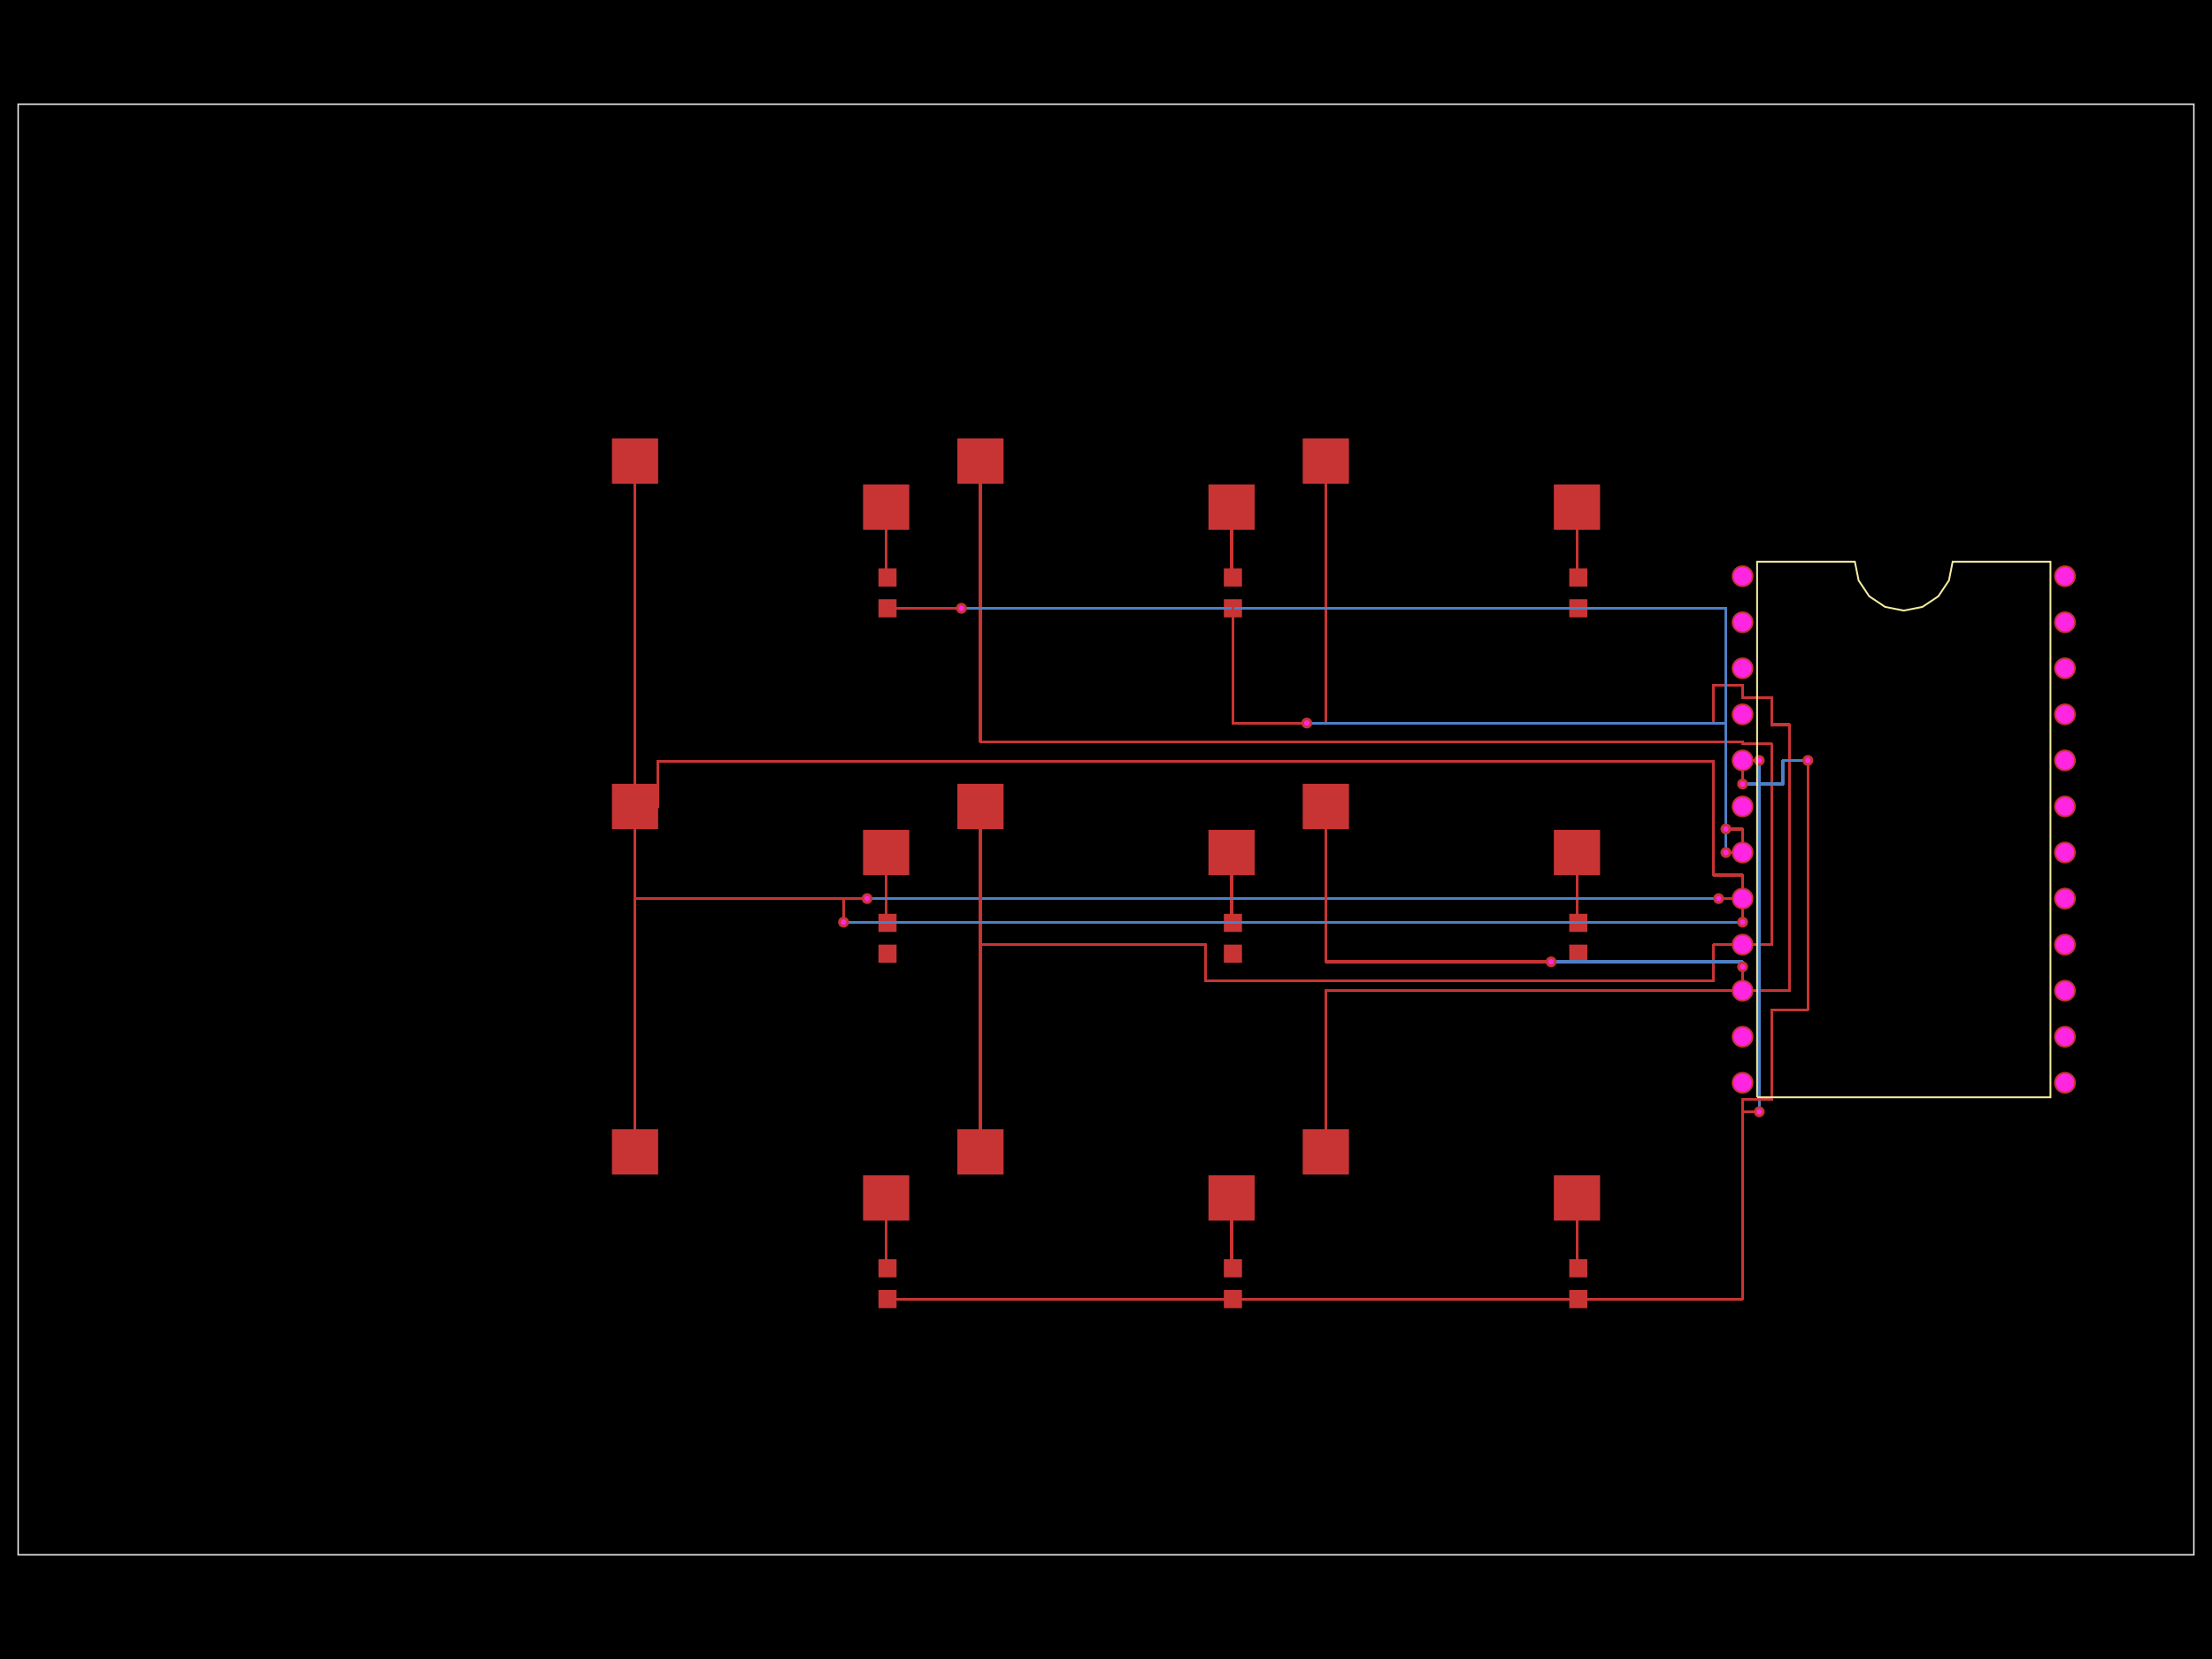 <svg xmlns="http://www.w3.org/2000/svg" width="800" height="600"><style>
              .boundary { fill: #000; }
              .pcb-board { fill: none; }
              .pcb-trace { fill: none; }
              .pcb-hole-outer { fill: rgb(200, 52, 52); }
              .pcb-hole-inner { fill: rgb(255, 38, 226); }
              .pcb-pad { }
              .pcb-boundary { fill: none; stroke: #fff; stroke-width: 0.3; }
              .pcb-silkscreen { fill: none; }
              .pcb-silkscreen-top { stroke: #f2eda1; }
              .pcb-silkscreen-bottom { stroke: #f2eda1; }
              .pcb-silkscreen-text { fill: #f2eda1; }
            </style><rect class="boundary" x="0" y="0" width="800" height="600"/><rect class="pcb-boundary" x="6.557" y="37.705" width="786.885" height="524.59"/><path class="pcb-board" d="M 6.557 562.295 L 793.443 562.295 L 793.443 37.705 L 6.557 37.705 Z" stroke="rgba(255, 255, 255, 0.5)" stroke-width="0.656"/><g transform="translate(275.082, 424.918) rotate(0) scale(1, -1)"><rect class="pcb-component" x="Infinity" y="Infinity" width="-Infinity" height="-Infinity"/><rect class="pcb-component-outline" x="Infinity" y="Infinity" width="-Infinity" height="-Infinity"/></g><g transform="translate(320.984, 464.262) rotate(90) scale(1, -1)"><rect class="pcb-component" x="-3.279" y="-8.852" width="6.557" height="17.705"/><rect class="pcb-component-outline" x="-3.279" y="-8.852" width="6.557" height="17.705"/></g><g transform="translate(400, 424.918) rotate(0) scale(1, -1)"><rect class="pcb-component" x="Infinity" y="Infinity" width="-Infinity" height="-Infinity"/><rect class="pcb-component-outline" x="Infinity" y="Infinity" width="-Infinity" height="-Infinity"/></g><g transform="translate(445.902, 464.262) rotate(90) scale(1, -1)"><rect class="pcb-component" x="-3.279" y="-8.852" width="6.557" height="17.705"/><rect class="pcb-component-outline" x="-3.279" y="-8.852" width="6.557" height="17.705"/></g><g transform="translate(524.918, 424.918) rotate(0) scale(1, -1)"><rect class="pcb-component" x="Infinity" y="Infinity" width="-Infinity" height="-Infinity"/><rect class="pcb-component-outline" x="Infinity" y="Infinity" width="-Infinity" height="-Infinity"/></g><g transform="translate(570.82, 464.262) rotate(90) scale(1, -1)"><rect class="pcb-component" x="-3.279" y="-8.852" width="6.557" height="17.705"/><rect class="pcb-component-outline" x="-3.279" y="-8.852" width="6.557" height="17.705"/></g><g transform="translate(275.082, 300) rotate(0) scale(1, -1)"><rect class="pcb-component" x="Infinity" y="Infinity" width="-Infinity" height="-Infinity"/><rect class="pcb-component-outline" x="Infinity" y="Infinity" width="-Infinity" height="-Infinity"/></g><g transform="translate(320.984, 339.344) rotate(90) scale(1, -1)"><rect class="pcb-component" x="-3.279" y="-8.852" width="6.557" height="17.705"/><rect class="pcb-component-outline" x="-3.279" y="-8.852" width="6.557" height="17.705"/></g><g transform="translate(400, 300) rotate(0) scale(1, -1)"><rect class="pcb-component" x="Infinity" y="Infinity" width="-Infinity" height="-Infinity"/><rect class="pcb-component-outline" x="Infinity" y="Infinity" width="-Infinity" height="-Infinity"/></g><g transform="translate(445.902, 339.344) rotate(90) scale(1, -1)"><rect class="pcb-component" x="-3.279" y="-8.852" width="6.557" height="17.705"/><rect class="pcb-component-outline" x="-3.279" y="-8.852" width="6.557" height="17.705"/></g><g transform="translate(524.918, 300) rotate(0) scale(1, -1)"><rect class="pcb-component" x="Infinity" y="Infinity" width="-Infinity" height="-Infinity"/><rect class="pcb-component-outline" x="Infinity" y="Infinity" width="-Infinity" height="-Infinity"/></g><g transform="translate(570.82, 339.344) rotate(90) scale(1, -1)"><rect class="pcb-component" x="-3.279" y="-8.852" width="6.557" height="17.705"/><rect class="pcb-component-outline" x="-3.279" y="-8.852" width="6.557" height="17.705"/></g><g transform="translate(275.082, 175.082) rotate(0) scale(1, -1)"><rect class="pcb-component" x="Infinity" y="Infinity" width="-Infinity" height="-Infinity"/><rect class="pcb-component-outline" x="Infinity" y="Infinity" width="-Infinity" height="-Infinity"/></g><g transform="translate(320.984, 214.426) rotate(90) scale(1, -1)"><rect class="pcb-component" x="-3.279" y="-8.852" width="6.557" height="17.705"/><rect class="pcb-component-outline" x="-3.279" y="-8.852" width="6.557" height="17.705"/></g><g transform="translate(400, 175.082) rotate(0) scale(1, -1)"><rect class="pcb-component" x="Infinity" y="Infinity" width="-Infinity" height="-Infinity"/><rect class="pcb-component-outline" x="Infinity" y="Infinity" width="-Infinity" height="-Infinity"/></g><g transform="translate(445.902, 214.426) rotate(90) scale(1, -1)"><rect class="pcb-component" x="-3.279" y="-8.852" width="6.557" height="17.705"/><rect class="pcb-component-outline" x="-3.279" y="-8.852" width="6.557" height="17.705"/></g><g transform="translate(524.918, 175.082) rotate(0) scale(1, -1)"><rect class="pcb-component" x="Infinity" y="Infinity" width="-Infinity" height="-Infinity"/><rect class="pcb-component-outline" x="Infinity" y="Infinity" width="-Infinity" height="-Infinity"/></g><g transform="translate(570.82, 214.426) rotate(90) scale(1, -1)"><rect class="pcb-component" x="-3.279" y="-8.852" width="6.557" height="17.705"/><rect class="pcb-component-outline" x="-3.279" y="-8.852" width="6.557" height="17.705"/></g><g transform="translate(688.525, 300) rotate(0) scale(1, -1)"><rect class="pcb-component" x="-62.23" y="-95.541" width="124.459" height="191.082"/><rect class="pcb-component-outline" x="-62.23" y="-95.541" width="124.459" height="191.082"/></g><rect class="pcb-pad" fill="rgb(200, 52, 52)" x="221.311" y="408.393" width="16.721" height="16.393"/><rect class="pcb-pad" fill="rgb(200, 52, 52)" x="312.131" y="425.049" width="16.721" height="16.393"/><rect class="pcb-pad" fill="rgb(200, 52, 52)" x="317.705" y="455.41" width="6.557" height="6.557"/><rect class="pcb-pad" fill="rgb(200, 52, 52)" x="317.705" y="466.557" width="6.557" height="6.557"/><rect class="pcb-pad" fill="rgb(200, 52, 52)" x="346.23" y="408.393" width="16.721" height="16.393"/><rect class="pcb-pad" fill="rgb(200, 52, 52)" x="437.049" y="425.049" width="16.721" height="16.393"/><rect class="pcb-pad" fill="rgb(200, 52, 52)" x="442.623" y="455.41" width="6.557" height="6.557"/><rect class="pcb-pad" fill="rgb(200, 52, 52)" x="442.623" y="466.557" width="6.557" height="6.557"/><rect class="pcb-pad" fill="rgb(200, 52, 52)" x="471.148" y="408.393" width="16.721" height="16.393"/><rect class="pcb-pad" fill="rgb(200, 52, 52)" x="561.967" y="425.049" width="16.721" height="16.393"/><rect class="pcb-pad" fill="rgb(200, 52, 52)" x="567.541" y="455.41" width="6.557" height="6.557"/><rect class="pcb-pad" fill="rgb(200, 52, 52)" x="567.541" y="466.557" width="6.557" height="6.557"/><rect class="pcb-pad" fill="rgb(200, 52, 52)" x="221.311" y="283.475" width="16.721" height="16.393"/><rect class="pcb-pad" fill="rgb(200, 52, 52)" x="312.131" y="300.131" width="16.721" height="16.393"/><rect class="pcb-pad" fill="rgb(200, 52, 52)" x="317.705" y="330.492" width="6.557" height="6.557"/><rect class="pcb-pad" fill="rgb(200, 52, 52)" x="317.705" y="341.639" width="6.557" height="6.557"/><rect class="pcb-pad" fill="rgb(200, 52, 52)" x="346.23" y="283.475" width="16.721" height="16.393"/><rect class="pcb-pad" fill="rgb(200, 52, 52)" x="437.049" y="300.131" width="16.721" height="16.393"/><rect class="pcb-pad" fill="rgb(200, 52, 52)" x="442.623" y="330.492" width="6.557" height="6.557"/><rect class="pcb-pad" fill="rgb(200, 52, 52)" x="442.623" y="341.639" width="6.557" height="6.557"/><rect class="pcb-pad" fill="rgb(200, 52, 52)" x="471.148" y="283.475" width="16.721" height="16.393"/><rect class="pcb-pad" fill="rgb(200, 52, 52)" x="561.967" y="300.131" width="16.721" height="16.393"/><rect class="pcb-pad" fill="rgb(200, 52, 52)" x="567.541" y="330.492" width="6.557" height="6.557"/><rect class="pcb-pad" fill="rgb(200, 52, 52)" x="567.541" y="341.639" width="6.557" height="6.557"/><rect class="pcb-pad" fill="rgb(200, 52, 52)" x="221.311" y="158.557" width="16.721" height="16.393"/><rect class="pcb-pad" fill="rgb(200, 52, 52)" x="312.131" y="175.213" width="16.721" height="16.393"/><rect class="pcb-pad" fill="rgb(200, 52, 52)" x="317.705" y="205.574" width="6.557" height="6.557"/><rect class="pcb-pad" fill="rgb(200, 52, 52)" x="317.705" y="216.721" width="6.557" height="6.557"/><rect class="pcb-pad" fill="rgb(200, 52, 52)" x="346.23" y="158.557" width="16.721" height="16.393"/><rect class="pcb-pad" fill="rgb(200, 52, 52)" x="437.049" y="175.213" width="16.721" height="16.393"/><rect class="pcb-pad" fill="rgb(200, 52, 52)" x="442.623" y="205.574" width="6.557" height="6.557"/><rect class="pcb-pad" fill="rgb(200, 52, 52)" x="442.623" y="216.721" width="6.557" height="6.557"/><rect class="pcb-pad" fill="rgb(200, 52, 52)" x="471.148" y="158.557" width="16.721" height="16.393"/><rect class="pcb-pad" fill="rgb(200, 52, 52)" x="561.967" y="175.213" width="16.721" height="16.393"/><rect class="pcb-pad" fill="rgb(200, 52, 52)" x="567.541" y="205.574" width="6.557" height="6.557"/><rect class="pcb-pad" fill="rgb(200, 52, 52)" x="567.541" y="216.721" width="6.557" height="6.557"/><path class="pcb-trace" stroke="rgb(200, 52, 52)" d="M 320.492 433.246 L 320.492 458.689" stroke-width="1.049" stroke-linecap="round" stroke-linejoin="round" shape-rendering="crispEdges"/><path class="pcb-trace" stroke="rgb(200, 52, 52)" d="M 445.41 433.246 L 445.41 458.689" stroke-width="1.049" stroke-linecap="round" stroke-linejoin="round" shape-rendering="crispEdges"/><path class="pcb-trace" stroke="rgb(200, 52, 52)" d="M 570.328 433.246 L 570.328 458.689" stroke-width="1.049" stroke-linecap="round" stroke-linejoin="round" shape-rendering="crispEdges"/><path class="pcb-trace" stroke="rgb(200, 52, 52)" d="M 320.492 308.328 L 320.492 333.77" stroke-width="1.049" stroke-linecap="round" stroke-linejoin="round" shape-rendering="crispEdges"/><path class="pcb-trace" stroke="rgb(200, 52, 52)" d="M 445.41 308.328 L 445.41 333.77" stroke-width="1.049" stroke-linecap="round" stroke-linejoin="round" shape-rendering="crispEdges"/><path class="pcb-trace" stroke="rgb(200, 52, 52)" d="M 570.328 308.328 L 570.328 333.77" stroke-width="1.049" stroke-linecap="round" stroke-linejoin="round" shape-rendering="crispEdges"/><path class="pcb-trace" stroke="rgb(200, 52, 52)" d="M 320.492 183.41 L 320.492 208.852" stroke-width="1.049" stroke-linecap="round" stroke-linejoin="round" shape-rendering="crispEdges"/><path class="pcb-trace" stroke="rgb(200, 52, 52)" d="M 445.41 183.41 L 445.41 208.852" stroke-width="1.049" stroke-linecap="round" stroke-linejoin="round" shape-rendering="crispEdges"/><path class="pcb-trace" stroke="rgb(200, 52, 52)" d="M 570.328 183.41 L 570.328 208.852" stroke-width="1.049" stroke-linecap="round" stroke-linejoin="round" shape-rendering="crispEdges"/><path class="pcb-trace" stroke="rgb(200, 52, 52)" d="M 229.672 416.59 L 229.672 324.984" stroke-width="1.049" stroke-linecap="round" stroke-linejoin="round" shape-rendering="crispEdges"/><path class="pcb-trace" stroke="rgb(200, 52, 52)" d="M 229.672 324.984 L 313.607 324.984" stroke-width="1.049" stroke-linecap="round" stroke-linejoin="round" shape-rendering="crispEdges"/><path class="pcb-trace" stroke="rgb(200, 52, 52)" d="M 313.607 324.984 L 313.607 324.984" stroke-width="1.049" stroke-linecap="round" stroke-linejoin="round" shape-rendering="crispEdges"/><path class="pcb-trace" stroke="rgb(77, 127, 196)" d="M 313.607 324.984 L 313.607 324.984" stroke-width="1.049" stroke-linecap="round" stroke-linejoin="round" shape-rendering="crispEdges"/><path class="pcb-trace" stroke="rgb(77, 127, 196)" d="M 313.607 324.984 L 621.574 324.984" stroke-width="1.049" stroke-linecap="round" stroke-linejoin="round" shape-rendering="crispEdges"/><path class="pcb-trace" stroke="rgb(77, 127, 196)" d="M 621.574 324.984 L 621.574 324.984" stroke-width="1.049" stroke-linecap="round" stroke-linejoin="round" shape-rendering="crispEdges"/><path class="pcb-trace" stroke="rgb(200, 52, 52)" d="M 621.574 324.984 L 621.574 324.984" stroke-width="1.049" stroke-linecap="round" stroke-linejoin="round" shape-rendering="crispEdges"/><path class="pcb-trace" stroke="rgb(200, 52, 52)" d="M 621.574 324.984 L 630.23 324.984" stroke-width="1.049" stroke-linecap="round" stroke-linejoin="round" shape-rendering="crispEdges"/><path class="pcb-trace" stroke="rgb(200, 52, 52)" d="M 354.59 416.59 L 354.59 341.639" stroke-width="1.049" stroke-linecap="round" stroke-linejoin="round" shape-rendering="crispEdges"/><path class="pcb-trace" stroke="rgb(200, 52, 52)" d="M 354.59 341.639 L 436.066 341.639" stroke-width="1.049" stroke-linecap="round" stroke-linejoin="round" shape-rendering="crispEdges"/><path class="pcb-trace" stroke="rgb(200, 52, 52)" d="M 436.066 341.639 L 436.066 354.754" stroke-width="1.049" stroke-linecap="round" stroke-linejoin="round" shape-rendering="crispEdges"/><path class="pcb-trace" stroke="rgb(200, 52, 52)" d="M 436.066 354.754 L 619.738 354.754" stroke-width="1.049" stroke-linecap="round" stroke-linejoin="round" shape-rendering="crispEdges"/><path class="pcb-trace" stroke="rgb(200, 52, 52)" d="M 619.738 354.754 L 619.738 341.639" stroke-width="1.049" stroke-linecap="round" stroke-linejoin="round" shape-rendering="crispEdges"/><path class="pcb-trace" stroke="rgb(200, 52, 52)" d="M 619.738 341.639 L 630.23 341.639" stroke-width="1.049" stroke-linecap="round" stroke-linejoin="round" shape-rendering="crispEdges"/><path class="pcb-trace" stroke="rgb(200, 52, 52)" d="M 479.508 416.59 L 479.508 358.295" stroke-width="1.049" stroke-linecap="round" stroke-linejoin="round" shape-rendering="crispEdges"/><path class="pcb-trace" stroke="rgb(200, 52, 52)" d="M 479.508 358.295 L 630.23 358.295" stroke-width="1.049" stroke-linecap="round" stroke-linejoin="round" shape-rendering="crispEdges"/><path class="pcb-trace" stroke="rgb(200, 52, 52)" d="M 229.672 291.672 L 237.869 291.672" stroke-width="1.049" stroke-linecap="round" stroke-linejoin="round" shape-rendering="crispEdges"/><path class="pcb-trace" stroke="rgb(200, 52, 52)" d="M 237.869 291.672 L 237.869 275.279" stroke-width="1.049" stroke-linecap="round" stroke-linejoin="round" shape-rendering="crispEdges"/><path class="pcb-trace" stroke="rgb(200, 52, 52)" d="M 237.869 275.279 L 619.738 275.279" stroke-width="1.049" stroke-linecap="round" stroke-linejoin="round" shape-rendering="crispEdges"/><path class="pcb-trace" stroke="rgb(200, 52, 52)" d="M 619.738 275.279 L 619.738 316.459" stroke-width="1.049" stroke-linecap="round" stroke-linejoin="round" shape-rendering="crispEdges"/><path class="pcb-trace" stroke="rgb(200, 52, 52)" d="M 619.738 316.459 L 630.23 316.459" stroke-width="1.049" stroke-linecap="round" stroke-linejoin="round" shape-rendering="crispEdges"/><path class="pcb-trace" stroke="rgb(200, 52, 52)" d="M 630.23 316.459 L 630.23 324.984" stroke-width="1.049" stroke-linecap="round" stroke-linejoin="round" shape-rendering="crispEdges"/><path class="pcb-trace" stroke="rgb(200, 52, 52)" d="M 354.59 291.672 L 354.59 341.639" stroke-width="1.049" stroke-linecap="round" stroke-linejoin="round" shape-rendering="crispEdges"/><path class="pcb-trace" stroke="rgb(200, 52, 52)" d="M 354.59 341.639 L 436.066 341.639" stroke-width="1.049" stroke-linecap="round" stroke-linejoin="round" shape-rendering="crispEdges"/><path class="pcb-trace" stroke="rgb(200, 52, 52)" d="M 436.066 341.639 L 436.066 354.754" stroke-width="1.049" stroke-linecap="round" stroke-linejoin="round" shape-rendering="crispEdges"/><path class="pcb-trace" stroke="rgb(200, 52, 52)" d="M 436.066 354.754 L 619.738 354.754" stroke-width="1.049" stroke-linecap="round" stroke-linejoin="round" shape-rendering="crispEdges"/><path class="pcb-trace" stroke="rgb(200, 52, 52)" d="M 619.738 354.754 L 619.738 341.639" stroke-width="1.049" stroke-linecap="round" stroke-linejoin="round" shape-rendering="crispEdges"/><path class="pcb-trace" stroke="rgb(200, 52, 52)" d="M 619.738 341.639 L 630.23 341.639" stroke-width="1.049" stroke-linecap="round" stroke-linejoin="round" shape-rendering="crispEdges"/><path class="pcb-trace" stroke="rgb(200, 52, 52)" d="M 479.508 291.672 L 479.508 347.869" stroke-width="1.049" stroke-linecap="round" stroke-linejoin="round" shape-rendering="crispEdges"/><path class="pcb-trace" stroke="rgb(200, 52, 52)" d="M 479.508 347.869 L 560.984 347.869" stroke-width="1.049" stroke-linecap="round" stroke-linejoin="round" shape-rendering="crispEdges"/><path class="pcb-trace" stroke="rgb(200, 52, 52)" d="M 560.984 347.869 L 560.984 347.869" stroke-width="1.049" stroke-linecap="round" stroke-linejoin="round" shape-rendering="crispEdges"/><path class="pcb-trace" stroke="rgb(77, 127, 196)" d="M 560.984 347.869 L 560.984 347.869" stroke-width="1.049" stroke-linecap="round" stroke-linejoin="round" shape-rendering="crispEdges"/><path class="pcb-trace" stroke="rgb(77, 127, 196)" d="M 560.984 347.869 L 630.23 347.869" stroke-width="1.049" stroke-linecap="round" stroke-linejoin="round" shape-rendering="crispEdges"/><path class="pcb-trace" stroke="rgb(77, 127, 196)" d="M 630.23 347.869 L 630.23 349.639" stroke-width="1.049" stroke-linecap="round" stroke-linejoin="round" shape-rendering="crispEdges"/><path class="pcb-trace" stroke="rgb(77, 127, 196)" d="M 630.23 349.639 L 630.23 349.639" stroke-width="1.049" stroke-linecap="round" stroke-linejoin="round" shape-rendering="crispEdges"/><path class="pcb-trace" stroke="rgb(200, 52, 52)" d="M 630.23 349.639 L 630.23 349.639" stroke-width="1.049" stroke-linecap="round" stroke-linejoin="round" shape-rendering="crispEdges"/><path class="pcb-trace" stroke="rgb(200, 52, 52)" d="M 630.23 349.639 L 630.23 358.295" stroke-width="1.049" stroke-linecap="round" stroke-linejoin="round" shape-rendering="crispEdges"/><path class="pcb-trace" stroke="rgb(200, 52, 52)" d="M 229.672 166.754 L 229.672 324.984" stroke-width="1.049" stroke-linecap="round" stroke-linejoin="round" shape-rendering="crispEdges"/><path class="pcb-trace" stroke="rgb(200, 52, 52)" d="M 229.672 324.984 L 305.082 324.984" stroke-width="1.049" stroke-linecap="round" stroke-linejoin="round" shape-rendering="crispEdges"/><path class="pcb-trace" stroke="rgb(200, 52, 52)" d="M 305.082 324.984 L 305.082 333.508" stroke-width="1.049" stroke-linecap="round" stroke-linejoin="round" shape-rendering="crispEdges"/><path class="pcb-trace" stroke="rgb(200, 52, 52)" d="M 305.082 333.508 L 305.082 333.508" stroke-width="1.049" stroke-linecap="round" stroke-linejoin="round" shape-rendering="crispEdges"/><path class="pcb-trace" stroke="rgb(77, 127, 196)" d="M 305.082 333.508 L 305.082 333.508" stroke-width="1.049" stroke-linecap="round" stroke-linejoin="round" shape-rendering="crispEdges"/><path class="pcb-trace" stroke="rgb(77, 127, 196)" d="M 305.082 333.508 L 630.23 333.508" stroke-width="1.049" stroke-linecap="round" stroke-linejoin="round" shape-rendering="crispEdges"/><path class="pcb-trace" stroke="rgb(77, 127, 196)" d="M 630.23 333.508 L 630.23 333.508" stroke-width="1.049" stroke-linecap="round" stroke-linejoin="round" shape-rendering="crispEdges"/><path class="pcb-trace" stroke="rgb(200, 52, 52)" d="M 630.23 333.508 L 630.23 333.508" stroke-width="1.049" stroke-linecap="round" stroke-linejoin="round" shape-rendering="crispEdges"/><path class="pcb-trace" stroke="rgb(200, 52, 52)" d="M 630.23 333.508 L 630.23 324.984" stroke-width="1.049" stroke-linecap="round" stroke-linejoin="round" shape-rendering="crispEdges"/><path class="pcb-trace" stroke="rgb(200, 52, 52)" d="M 354.59 166.754 L 354.59 268.393" stroke-width="1.049" stroke-linecap="round" stroke-linejoin="round" shape-rendering="crispEdges"/><path class="pcb-trace" stroke="rgb(200, 52, 52)" d="M 354.59 268.393 L 630.23 268.393" stroke-width="1.049" stroke-linecap="round" stroke-linejoin="round" shape-rendering="crispEdges"/><path class="pcb-trace" stroke="rgb(200, 52, 52)" d="M 630.23 268.393 L 630.23 268.984" stroke-width="1.049" stroke-linecap="round" stroke-linejoin="round" shape-rendering="crispEdges"/><path class="pcb-trace" stroke="rgb(200, 52, 52)" d="M 630.23 268.984 L 640.721 268.984" stroke-width="1.049" stroke-linecap="round" stroke-linejoin="round" shape-rendering="crispEdges"/><path class="pcb-trace" stroke="rgb(200, 52, 52)" d="M 640.721 268.984 L 640.721 341.639" stroke-width="1.049" stroke-linecap="round" stroke-linejoin="round" shape-rendering="crispEdges"/><path class="pcb-trace" stroke="rgb(200, 52, 52)" d="M 640.721 341.639 L 630.23 341.639" stroke-width="1.049" stroke-linecap="round" stroke-linejoin="round" shape-rendering="crispEdges"/><path class="pcb-trace" stroke="rgb(200, 52, 52)" d="M 479.508 166.754 L 479.508 261.508" stroke-width="1.049" stroke-linecap="round" stroke-linejoin="round" shape-rendering="crispEdges"/><path class="pcb-trace" stroke="rgb(200, 52, 52)" d="M 479.508 261.508 L 619.738 261.508" stroke-width="1.049" stroke-linecap="round" stroke-linejoin="round" shape-rendering="crispEdges"/><path class="pcb-trace" stroke="rgb(200, 52, 52)" d="M 619.738 261.508 L 619.738 247.869" stroke-width="1.049" stroke-linecap="round" stroke-linejoin="round" shape-rendering="crispEdges"/><path class="pcb-trace" stroke="rgb(200, 52, 52)" d="M 619.738 247.869 L 630.23 247.869" stroke-width="1.049" stroke-linecap="round" stroke-linejoin="round" shape-rendering="crispEdges"/><path class="pcb-trace" stroke="rgb(200, 52, 52)" d="M 630.23 247.869 L 630.23 252.328" stroke-width="1.049" stroke-linecap="round" stroke-linejoin="round" shape-rendering="crispEdges"/><path class="pcb-trace" stroke="rgb(200, 52, 52)" d="M 630.23 252.328 L 640.721 252.328" stroke-width="1.049" stroke-linecap="round" stroke-linejoin="round" shape-rendering="crispEdges"/><path class="pcb-trace" stroke="rgb(200, 52, 52)" d="M 640.721 252.328 L 640.721 262.098" stroke-width="1.049" stroke-linecap="round" stroke-linejoin="round" shape-rendering="crispEdges"/><path class="pcb-trace" stroke="rgb(200, 52, 52)" d="M 640.721 262.098 L 647.279 262.098" stroke-width="1.049" stroke-linecap="round" stroke-linejoin="round" shape-rendering="crispEdges"/><path class="pcb-trace" stroke="rgb(200, 52, 52)" d="M 647.279 262.098 L 647.279 358.295" stroke-width="1.049" stroke-linecap="round" stroke-linejoin="round" shape-rendering="crispEdges"/><path class="pcb-trace" stroke="rgb(200, 52, 52)" d="M 647.279 358.295 L 630.23 358.295" stroke-width="1.049" stroke-linecap="round" stroke-linejoin="round" shape-rendering="crispEdges"/><path class="pcb-trace" stroke="rgb(200, 52, 52)" d="M 320.984 469.836 L 630.23 469.836" stroke-width="1.049" stroke-linecap="round" stroke-linejoin="round" shape-rendering="crispEdges"/><path class="pcb-trace" stroke="rgb(200, 52, 52)" d="M 630.23 469.836 L 630.23 402.098" stroke-width="1.049" stroke-linecap="round" stroke-linejoin="round" shape-rendering="crispEdges"/><path class="pcb-trace" stroke="rgb(200, 52, 52)" d="M 630.23 402.098 L 636.262 402.098" stroke-width="1.049" stroke-linecap="round" stroke-linejoin="round" shape-rendering="crispEdges"/><path class="pcb-trace" stroke="rgb(200, 52, 52)" d="M 636.262 402.098 L 636.262 402.098" stroke-width="1.049" stroke-linecap="round" stroke-linejoin="round" shape-rendering="crispEdges"/><path class="pcb-trace" stroke="rgb(77, 127, 196)" d="M 636.262 402.098 L 636.262 402.098" stroke-width="1.049" stroke-linecap="round" stroke-linejoin="round" shape-rendering="crispEdges"/><path class="pcb-trace" stroke="rgb(77, 127, 196)" d="M 636.262 402.098 L 636.262 275.016" stroke-width="1.049" stroke-linecap="round" stroke-linejoin="round" shape-rendering="crispEdges"/><path class="pcb-trace" stroke="rgb(77, 127, 196)" d="M 636.262 275.016 L 636.262 275.016" stroke-width="1.049" stroke-linecap="round" stroke-linejoin="round" shape-rendering="crispEdges"/><path class="pcb-trace" stroke="rgb(200, 52, 52)" d="M 636.262 275.016 L 636.262 275.016" stroke-width="1.049" stroke-linecap="round" stroke-linejoin="round" shape-rendering="crispEdges"/><path class="pcb-trace" stroke="rgb(200, 52, 52)" d="M 636.262 275.016 L 630.23 275.016" stroke-width="1.049" stroke-linecap="round" stroke-linejoin="round" shape-rendering="crispEdges"/><path class="pcb-trace" stroke="rgb(200, 52, 52)" d="M 445.902 469.836 L 630.23 469.836" stroke-width="1.049" stroke-linecap="round" stroke-linejoin="round" shape-rendering="crispEdges"/><path class="pcb-trace" stroke="rgb(200, 52, 52)" d="M 630.23 469.836 L 630.23 402.098" stroke-width="1.049" stroke-linecap="round" stroke-linejoin="round" shape-rendering="crispEdges"/><path class="pcb-trace" stroke="rgb(200, 52, 52)" d="M 630.23 402.098 L 630.23 397.639" stroke-width="1.049" stroke-linecap="round" stroke-linejoin="round" shape-rendering="crispEdges"/><path class="pcb-trace" stroke="rgb(200, 52, 52)" d="M 630.23 397.639 L 640.721 397.639" stroke-width="1.049" stroke-linecap="round" stroke-linejoin="round" shape-rendering="crispEdges"/><path class="pcb-trace" stroke="rgb(200, 52, 52)" d="M 640.721 397.639 L 640.721 365.18" stroke-width="1.049" stroke-linecap="round" stroke-linejoin="round" shape-rendering="crispEdges"/><path class="pcb-trace" stroke="rgb(200, 52, 52)" d="M 640.721 365.18 L 653.836 365.18" stroke-width="1.049" stroke-linecap="round" stroke-linejoin="round" shape-rendering="crispEdges"/><path class="pcb-trace" stroke="rgb(200, 52, 52)" d="M 653.836 365.18 L 653.836 275.016" stroke-width="1.049" stroke-linecap="round" stroke-linejoin="round" shape-rendering="crispEdges"/><path class="pcb-trace" stroke="rgb(200, 52, 52)" d="M 653.836 275.016 L 653.836 275.016" stroke-width="1.049" stroke-linecap="round" stroke-linejoin="round" shape-rendering="crispEdges"/><path class="pcb-trace" stroke="rgb(77, 127, 196)" d="M 653.836 275.016 L 653.836 275.016" stroke-width="1.049" stroke-linecap="round" stroke-linejoin="round" shape-rendering="crispEdges"/><path class="pcb-trace" stroke="rgb(77, 127, 196)" d="M 653.836 275.016 L 644.787 275.016" stroke-width="1.049" stroke-linecap="round" stroke-linejoin="round" shape-rendering="crispEdges"/><path class="pcb-trace" stroke="rgb(77, 127, 196)" d="M 644.787 275.016 L 644.787 283.541" stroke-width="1.049" stroke-linecap="round" stroke-linejoin="round" shape-rendering="crispEdges"/><path class="pcb-trace" stroke="rgb(77, 127, 196)" d="M 644.787 283.541 L 630.23 283.541" stroke-width="1.049" stroke-linecap="round" stroke-linejoin="round" shape-rendering="crispEdges"/><path class="pcb-trace" stroke="rgb(77, 127, 196)" d="M 630.23 283.541 L 630.23 283.541" stroke-width="1.049" stroke-linecap="round" stroke-linejoin="round" shape-rendering="crispEdges"/><path class="pcb-trace" stroke="rgb(200, 52, 52)" d="M 630.23 283.541 L 630.23 283.541" stroke-width="1.049" stroke-linecap="round" stroke-linejoin="round" shape-rendering="crispEdges"/><path class="pcb-trace" stroke="rgb(200, 52, 52)" d="M 630.23 283.541 L 630.23 275.016" stroke-width="1.049" stroke-linecap="round" stroke-linejoin="round" shape-rendering="crispEdges"/><path class="pcb-trace" stroke="rgb(200, 52, 52)" d="M 320.984 220 L 347.705 220" stroke-width="1.049" stroke-linecap="round" stroke-linejoin="round" shape-rendering="crispEdges"/><path class="pcb-trace" stroke="rgb(200, 52, 52)" d="M 347.705 220 L 347.705 220" stroke-width="1.049" stroke-linecap="round" stroke-linejoin="round" shape-rendering="crispEdges"/><path class="pcb-trace" stroke="rgb(77, 127, 196)" d="M 347.705 220 L 347.705 220" stroke-width="1.049" stroke-linecap="round" stroke-linejoin="round" shape-rendering="crispEdges"/><path class="pcb-trace" stroke="rgb(77, 127, 196)" d="M 347.705 220 L 624.197 220" stroke-width="1.049" stroke-linecap="round" stroke-linejoin="round" shape-rendering="crispEdges"/><path class="pcb-trace" stroke="rgb(77, 127, 196)" d="M 624.197 220 L 624.197 308.328" stroke-width="1.049" stroke-linecap="round" stroke-linejoin="round" shape-rendering="crispEdges"/><path class="pcb-trace" stroke="rgb(77, 127, 196)" d="M 624.197 308.328 L 624.197 308.328" stroke-width="1.049" stroke-linecap="round" stroke-linejoin="round" shape-rendering="crispEdges"/><path class="pcb-trace" stroke="rgb(200, 52, 52)" d="M 624.197 308.328 L 624.197 308.328" stroke-width="1.049" stroke-linecap="round" stroke-linejoin="round" shape-rendering="crispEdges"/><path class="pcb-trace" stroke="rgb(200, 52, 52)" d="M 624.197 308.328 L 630.23 308.328" stroke-width="1.049" stroke-linecap="round" stroke-linejoin="round" shape-rendering="crispEdges"/><path class="pcb-trace" stroke="rgb(200, 52, 52)" d="M 445.902 220 L 445.902 261.508" stroke-width="1.049" stroke-linecap="round" stroke-linejoin="round" shape-rendering="crispEdges"/><path class="pcb-trace" stroke="rgb(200, 52, 52)" d="M 445.902 261.508 L 472.623 261.508" stroke-width="1.049" stroke-linecap="round" stroke-linejoin="round" shape-rendering="crispEdges"/><path class="pcb-trace" stroke="rgb(200, 52, 52)" d="M 472.623 261.508 L 472.623 261.508" stroke-width="1.049" stroke-linecap="round" stroke-linejoin="round" shape-rendering="crispEdges"/><path class="pcb-trace" stroke="rgb(77, 127, 196)" d="M 472.623 261.508 L 472.623 261.508" stroke-width="1.049" stroke-linecap="round" stroke-linejoin="round" shape-rendering="crispEdges"/><path class="pcb-trace" stroke="rgb(77, 127, 196)" d="M 472.623 261.508 L 624.197 261.508" stroke-width="1.049" stroke-linecap="round" stroke-linejoin="round" shape-rendering="crispEdges"/><path class="pcb-trace" stroke="rgb(77, 127, 196)" d="M 624.197 261.508 L 624.197 299.803" stroke-width="1.049" stroke-linecap="round" stroke-linejoin="round" shape-rendering="crispEdges"/><path class="pcb-trace" stroke="rgb(77, 127, 196)" d="M 624.197 299.803 L 624.197 299.803" stroke-width="1.049" stroke-linecap="round" stroke-linejoin="round" shape-rendering="crispEdges"/><path class="pcb-trace" stroke="rgb(200, 52, 52)" d="M 624.197 299.803 L 624.197 299.803" stroke-width="1.049" stroke-linecap="round" stroke-linejoin="round" shape-rendering="crispEdges"/><path class="pcb-trace" stroke="rgb(200, 52, 52)" d="M 624.197 299.803 L 630.23 299.803" stroke-width="1.049" stroke-linecap="round" stroke-linejoin="round" shape-rendering="crispEdges"/><path class="pcb-trace" stroke="rgb(200, 52, 52)" d="M 630.23 299.803 L 630.23 308.328" stroke-width="1.049" stroke-linecap="round" stroke-linejoin="round" shape-rendering="crispEdges"/><g><circle class="pcb-hole-outer" cx="313.607" cy="324.984" r="1.967"/><circle class="pcb-hole-inner" cx="313.607" cy="324.984" r="0.984"/></g><g><circle class="pcb-hole-outer" cx="621.574" cy="324.984" r="1.967"/><circle class="pcb-hole-inner" cx="621.574" cy="324.984" r="0.984"/></g><g><circle class="pcb-hole-outer" cx="560.984" cy="347.869" r="1.967"/><circle class="pcb-hole-inner" cx="560.984" cy="347.869" r="0.984"/></g><g><circle class="pcb-hole-outer" cx="630.23" cy="349.639" r="1.967"/><circle class="pcb-hole-inner" cx="630.23" cy="349.639" r="0.984"/></g><g><circle class="pcb-hole-outer" cx="305.082" cy="333.508" r="1.967"/><circle class="pcb-hole-inner" cx="305.082" cy="333.508" r="0.984"/></g><g><circle class="pcb-hole-outer" cx="630.23" cy="333.508" r="1.967"/><circle class="pcb-hole-inner" cx="630.23" cy="333.508" r="0.984"/></g><g><circle class="pcb-hole-outer" cx="636.262" cy="402.098" r="1.967"/><circle class="pcb-hole-inner" cx="636.262" cy="402.098" r="0.984"/></g><g><circle class="pcb-hole-outer" cx="636.262" cy="275.016" r="1.967"/><circle class="pcb-hole-inner" cx="636.262" cy="275.016" r="0.984"/></g><g><circle class="pcb-hole-outer" cx="653.836" cy="275.016" r="1.967"/><circle class="pcb-hole-inner" cx="653.836" cy="275.016" r="0.984"/></g><g><circle class="pcb-hole-outer" cx="630.23" cy="283.541" r="1.967"/><circle class="pcb-hole-inner" cx="630.23" cy="283.541" r="0.984"/></g><g><circle class="pcb-hole-outer" cx="347.705" cy="220" r="1.967"/><circle class="pcb-hole-inner" cx="347.705" cy="220" r="0.984"/></g><g><circle class="pcb-hole-outer" cx="624.197" cy="308.328" r="1.967"/><circle class="pcb-hole-inner" cx="624.197" cy="308.328" r="0.984"/></g><g><circle class="pcb-hole-outer" cx="472.623" cy="261.508" r="1.967"/><circle class="pcb-hole-inner" cx="472.623" cy="261.508" r="0.984"/></g><g><circle class="pcb-hole-outer" cx="624.197" cy="299.803" r="1.967"/><circle class="pcb-hole-inner" cx="624.197" cy="299.803" r="0.984"/></g><path class="pcb-silkscreen pcb-silkscreen-top" d="M 635.475 396.852 L 635.475 203.148 L 670.842 203.148 L 672.188 209.915 L 676.021 215.651 L 681.758 219.485 L 688.525 220.831 L 695.292 219.485 L 701.028 215.651 L 704.862 209.915 L 706.208 203.148 L 741.574 203.148 L 741.574 396.852 L 635.475 396.852" stroke-width="0.656" data-pcb-component-id="pcb_component_18" data-pcb-silkscreen-path-id="pcb_silkscreen_path_0"/><g><circle class="pcb-hole-outer" cx="630.23" cy="208.393" r="3.934"/><circle class="pcb-hole-inner" cx="630.23" cy="208.393" r="3.279"/></g><g><circle class="pcb-hole-outer" cx="630.23" cy="225.049" r="3.934"/><circle class="pcb-hole-inner" cx="630.23" cy="225.049" r="3.279"/></g><g><circle class="pcb-hole-outer" cx="630.23" cy="241.705" r="3.934"/><circle class="pcb-hole-inner" cx="630.23" cy="241.705" r="3.279"/></g><g><circle class="pcb-hole-outer" cx="630.23" cy="258.361" r="3.934"/><circle class="pcb-hole-inner" cx="630.23" cy="258.361" r="3.279"/></g><g><circle class="pcb-hole-outer" cx="630.23" cy="275.016" r="3.934"/><circle class="pcb-hole-inner" cx="630.23" cy="275.016" r="3.279"/></g><g><circle class="pcb-hole-outer" cx="630.23" cy="291.672" r="3.934"/><circle class="pcb-hole-inner" cx="630.23" cy="291.672" r="3.279"/></g><g><circle class="pcb-hole-outer" cx="630.23" cy="308.328" r="3.934"/><circle class="pcb-hole-inner" cx="630.23" cy="308.328" r="3.279"/></g><g><circle class="pcb-hole-outer" cx="630.23" cy="324.984" r="3.934"/><circle class="pcb-hole-inner" cx="630.23" cy="324.984" r="3.279"/></g><g><circle class="pcb-hole-outer" cx="630.23" cy="341.639" r="3.934"/><circle class="pcb-hole-inner" cx="630.23" cy="341.639" r="3.279"/></g><g><circle class="pcb-hole-outer" cx="630.23" cy="358.295" r="3.934"/><circle class="pcb-hole-inner" cx="630.23" cy="358.295" r="3.279"/></g><g><circle class="pcb-hole-outer" cx="630.23" cy="374.951" r="3.934"/><circle class="pcb-hole-inner" cx="630.23" cy="374.951" r="3.279"/></g><g><circle class="pcb-hole-outer" cx="630.23" cy="391.607" r="3.934"/><circle class="pcb-hole-inner" cx="630.23" cy="391.607" r="3.279"/></g><g><circle class="pcb-hole-outer" cx="746.82" cy="391.607" r="3.934"/><circle class="pcb-hole-inner" cx="746.82" cy="391.607" r="3.279"/></g><g><circle class="pcb-hole-outer" cx="746.82" cy="374.951" r="3.934"/><circle class="pcb-hole-inner" cx="746.82" cy="374.951" r="3.279"/></g><g><circle class="pcb-hole-outer" cx="746.82" cy="358.295" r="3.934"/><circle class="pcb-hole-inner" cx="746.82" cy="358.295" r="3.279"/></g><g><circle class="pcb-hole-outer" cx="746.82" cy="341.639" r="3.934"/><circle class="pcb-hole-inner" cx="746.82" cy="341.639" r="3.279"/></g><g><circle class="pcb-hole-outer" cx="746.82" cy="324.984" r="3.934"/><circle class="pcb-hole-inner" cx="746.82" cy="324.984" r="3.279"/></g><g><circle class="pcb-hole-outer" cx="746.82" cy="308.328" r="3.934"/><circle class="pcb-hole-inner" cx="746.82" cy="308.328" r="3.279"/></g><g><circle class="pcb-hole-outer" cx="746.82" cy="291.672" r="3.934"/><circle class="pcb-hole-inner" cx="746.82" cy="291.672" r="3.279"/></g><g><circle class="pcb-hole-outer" cx="746.82" cy="275.016" r="3.934"/><circle class="pcb-hole-inner" cx="746.82" cy="275.016" r="3.279"/></g><g><circle class="pcb-hole-outer" cx="746.82" cy="258.361" r="3.934"/><circle class="pcb-hole-inner" cx="746.82" cy="258.361" r="3.279"/></g><g><circle class="pcb-hole-outer" cx="746.82" cy="241.705" r="3.934"/><circle class="pcb-hole-inner" cx="746.82" cy="241.705" r="3.279"/></g><g><circle class="pcb-hole-outer" cx="746.82" cy="225.049" r="3.934"/><circle class="pcb-hole-inner" cx="746.82" cy="225.049" r="3.279"/></g><g><circle class="pcb-hole-outer" cx="746.82" cy="208.393" r="3.934"/><circle class="pcb-hole-inner" cx="746.82" cy="208.393" r="3.279"/></g></svg>